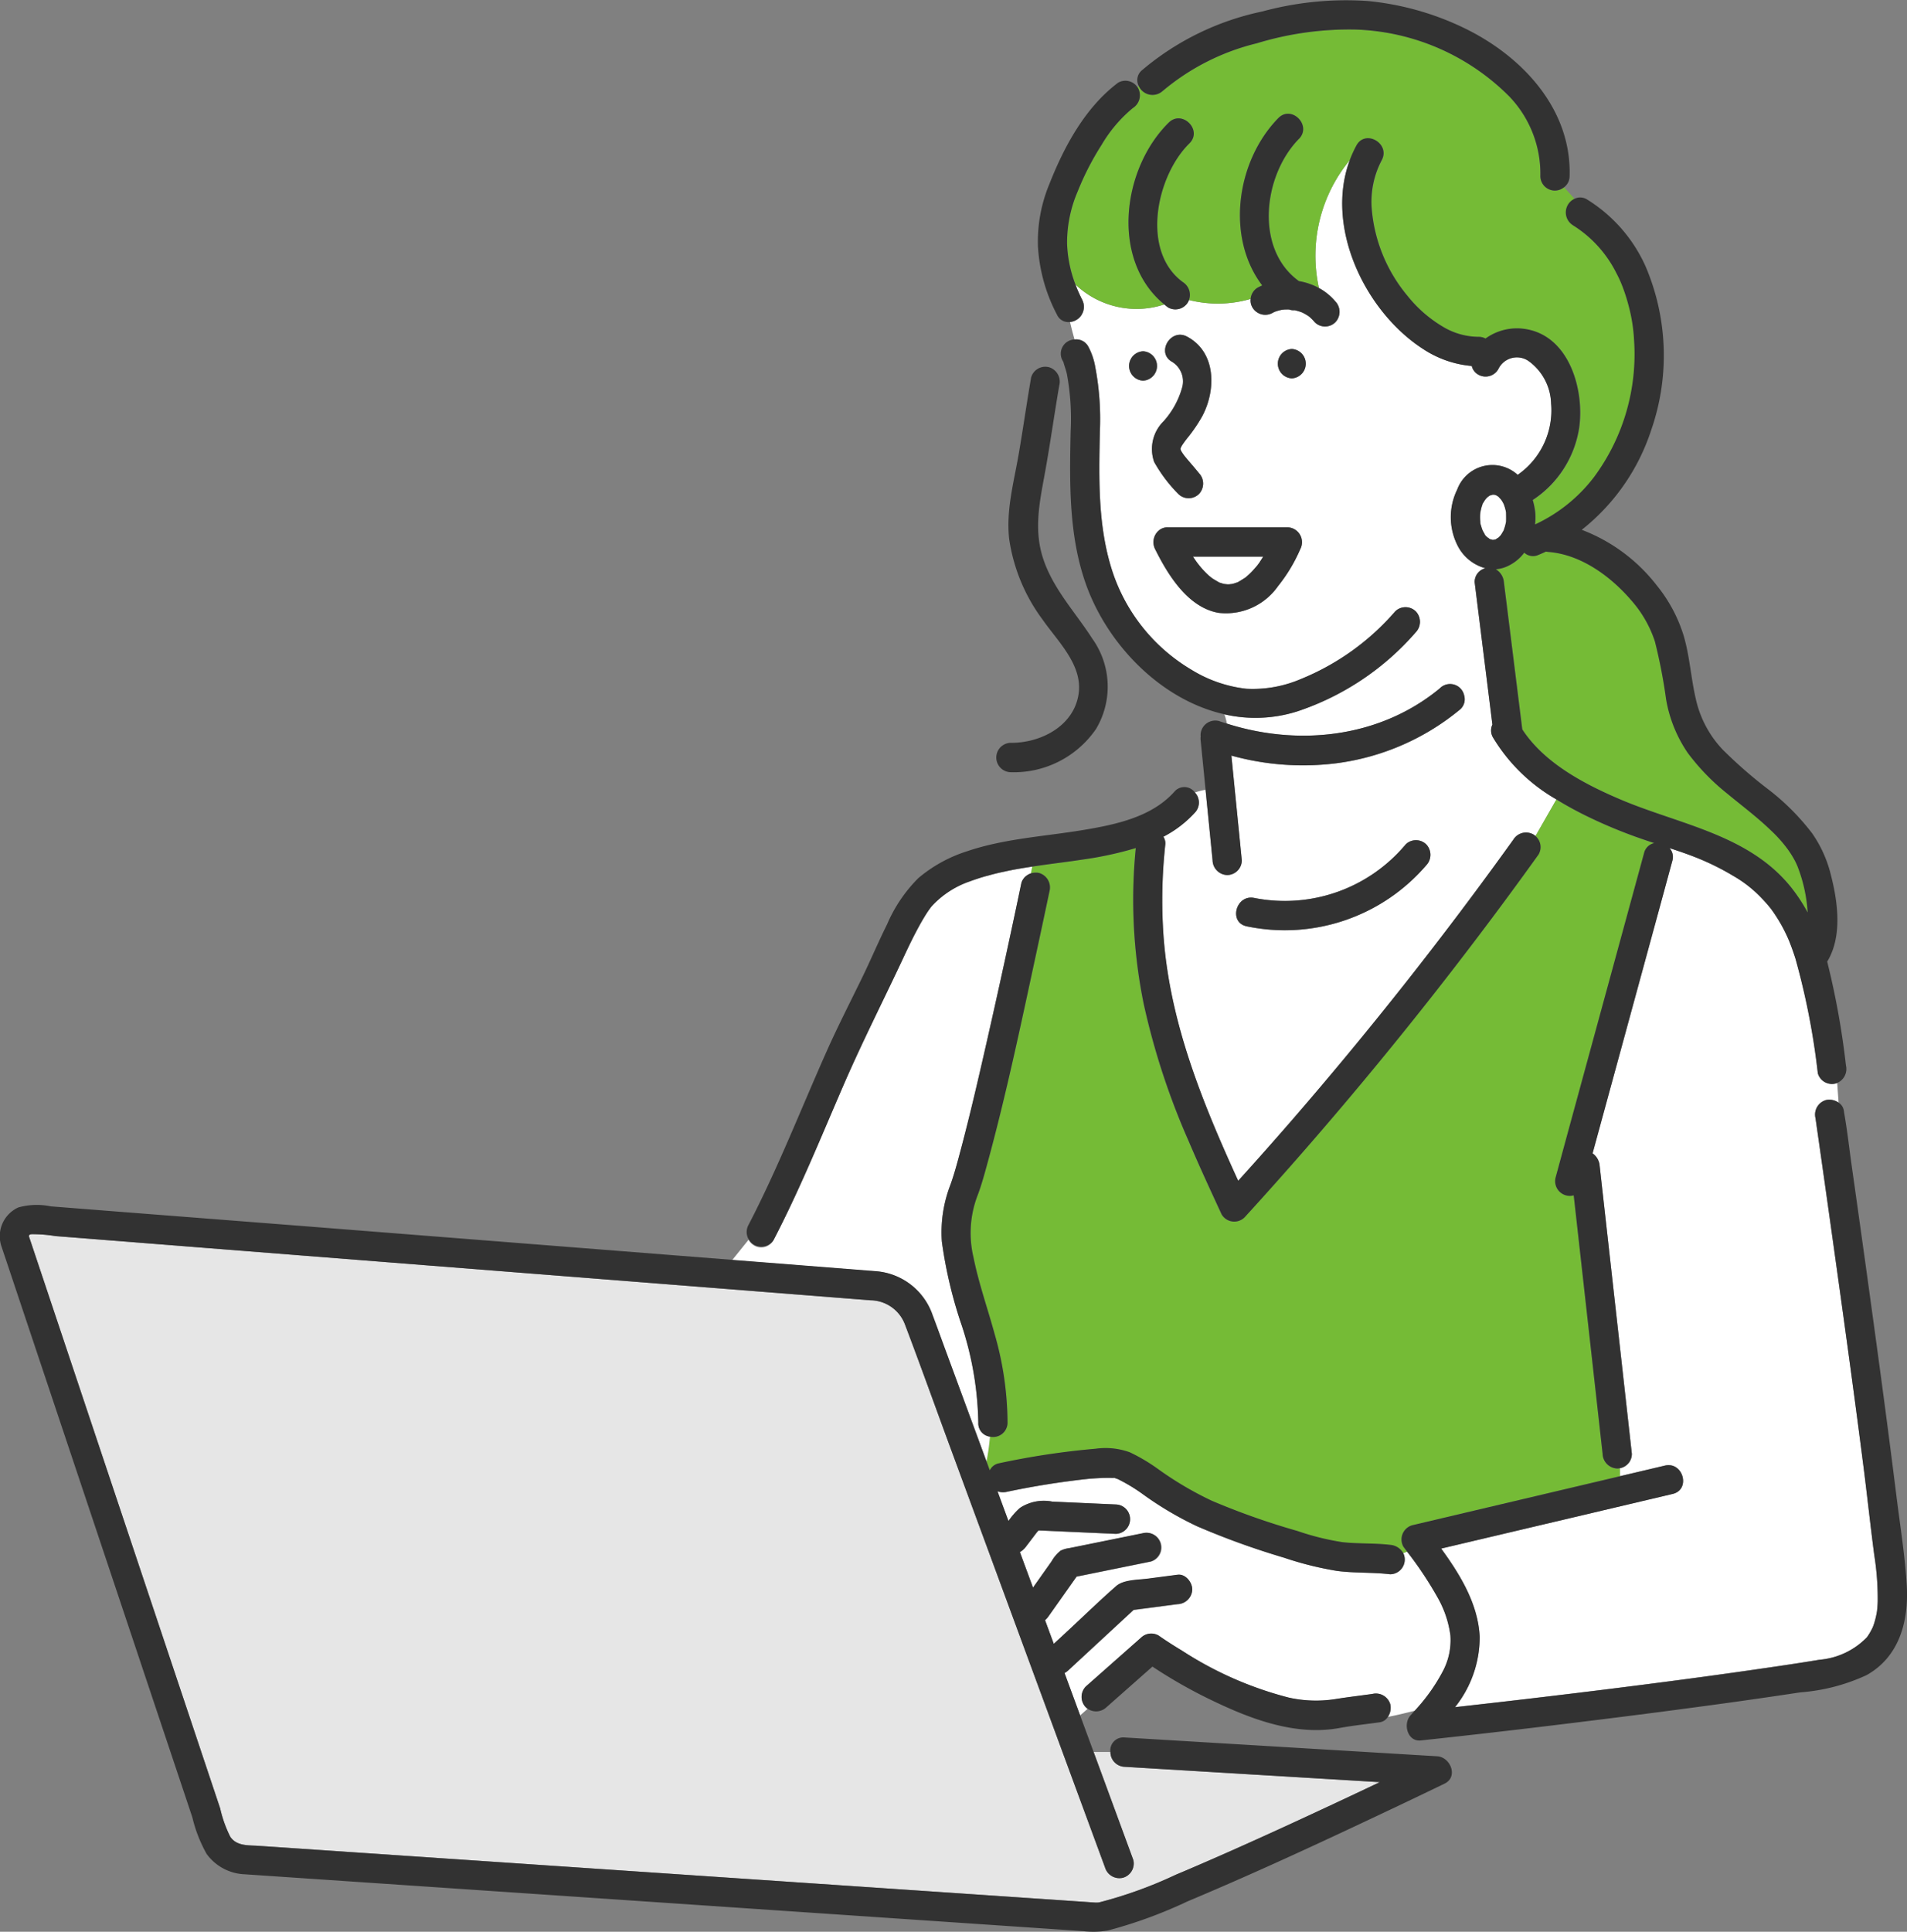 <svg id="グループ_465" data-name="グループ 465" xmlns="http://www.w3.org/2000/svg" xmlns:xlink="http://www.w3.org/1999/xlink" width="158" height="160" viewBox="0 0 158 160">
  <rect x="0" y="0" width="158" height="160" fill="#808080" stroke="none"/>
  <defs>
    <clipPath id="clip-path">
      <rect id="長方形_268" data-name="長方形 268" width="158" height="160" fill="none"/>
    </clipPath>
  </defs>
  <g id="グループ_464" data-name="グループ 464" clip-path="url(#clip-path)">
    <path id="パス_4392" data-name="パス 4392" d="M177.66,260.39a.189.189,0,0,1,.026-.011c.045-.058.034-.052-.026.011" transform="translate(-91.598 -133.644)" fill="#75bb36"/>
    <path id="パス_4393" data-name="パス 4393" d="M190.545,251.527c-.061-.042-.283-.011,0,0" transform="translate(-98.168 -129.11)" fill="#75bb36"/>
    <path id="パス_4394" data-name="パス 4394" d="M222.523,53.107l-.006,0a.536.536,0,0,0-.1-.034c.013,0,.027.007.04.011l.068.026" transform="translate(-114.673 -27.243)" fill="#75bb36"/>
    <path id="パス_4395" data-name="パス 4395" d="M260,93.881c-.242.111-.486.219-.735.319a1.072,1.072,0,0,1-1.067-.229,3.6,3.6,0,0,1-1.547,1.189,2.73,2.73,0,0,1-.814.183,1.383,1.383,0,0,1,.676,1.085q.1.766.191,1.533.665,5.322,1.329,10.645c1.828,2.808,5.167,4.549,8.146,5.815,4.867,2.069,10.622,2.89,14.131,7.276a14.162,14.162,0,0,1,1.367,2.078c0-.031,0-.064,0-.093a12.653,12.653,0,0,0-.829-3.709,5.646,5.646,0,0,0-.286-.6,8.7,8.7,0,0,0-.479-.761,11.136,11.136,0,0,0-1.435-1.625c-1.137-1.1-2.409-2.046-3.626-3.055a18.328,18.328,0,0,1-3.279-3.376,11.193,11.193,0,0,1-1.793-4.449,44.129,44.129,0,0,0-.924-4.776,9.7,9.7,0,0,0-1.895-3.336c-1.723-2.032-4.216-3.877-6.949-4.083a1.429,1.429,0,0,1-.177-.028" transform="translate(-131.902 -48.194)" fill="#75bb36"/>
    <path id="パス_4396" data-name="パス 4396" d="M222.638,53.146l.021.011.04.012c-.021-.006-.041-.015-.062-.023" transform="translate(-114.788 -27.282)" fill="#75bb36"/>
    <path id="パス_4397" data-name="パス 4397" d="M223.922,53.893l.007.007a.447.447,0,0,0,.047.032.438.438,0,0,1-.054-.038" transform="translate(-115.45 -27.666)" fill="#75bb36"/>
    <path id="パス_4398" data-name="パス 4398" d="M223.847,53.834c-.093-.079-.074-.057-.031-.021l.032.023,0,0" transform="translate(-115.377 -27.608)" fill="#75bb36"/>
    <path id="パス_4399" data-name="パス 4399" d="M204.4,95.266a7.757,7.757,0,0,0,.593.7c.111.116.227.229.346.337.024.022.207.168.24.2.2.14.414.254.625.38l.023.015.024.005c.112.029.22.073.333.1.094.023.442.038.089.027.109,0,.216.015.325.014.065,0,.258-.032.233-.023.053-.011.107-.019.159-.034.1-.028.2-.07.309-.1l.022,0,.067-.039c.2-.114.391-.237.586-.361l.005,0,.1-.085c.068-.062.139-.122.206-.185a7.147,7.147,0,0,0,.529-.556c.068-.078.132-.16.2-.24.02-.03.149-.2.169-.232.1-.141.187-.289.279-.434h-5.824c.117.178.236.354.363.525" transform="translate(-105.197 -48.635)" fill="#fff"/>
    <path id="パス_4400" data-name="パス 4400" d="M201.913,76.5h0c0-.009,0-.023-.008-.045a.337.337,0,0,1-.008-.047c0,.053.022.137.016.092" transform="translate(-104.094 -39.225)" fill="#75bb36"/>
    <path id="パス_4401" data-name="パス 4401" d="M96.447,261.851a1.227,1.227,0,0,1-.846,1.5,1.243,1.243,0,0,1-1.49-.85l-.824-2.235q-1.351-3.663-2.7-7.327-1.315-3.568-2.631-7.137-3.33-9.036-6.661-18.072c-1.255-3.4-2.477-6.822-3.765-10.214a3.088,3.088,0,0,0-2.861-1.992l-3.346-.263L57.2,214.146l-19.178-1.51L19.4,211.17,7.134,210.2a11.58,11.58,0,0,0-1.958-.154c-.337.034-.217.2-.112.511l.43,1.287,4.42,13.219,6.217,18.592,4.664,13.947a10.224,10.224,0,0,0,.835,2.344c.53.8,1.533.7,2.375.762l11.257.763,18.18,1.232,19.476,1.32,15.144,1.026,4.174.283c.318.021.637.046.955.065.048,0,.1.009.147.01.067,0,.139-.007.206-.005l.137-.026a35.759,35.759,0,0,0,6.313-2.286l.619-.26.343-.146q.541-.231,1.082-.465,1.151-.5,2.3-1.006,2.392-1.06,4.77-2.152,3.9-1.786,7.767-3.63l-12.414-.746-8.741-.526a1.223,1.223,0,0,1-1.161-1.226h-1.4l.081.219,3.2,8.7" transform="translate(-2.554 -107.821)" fill="#e6e6e6"/>
    <path id="パス_4402" data-name="パス 4402" d="M208.129,264.558a8.6,8.6,0,0,0-1.056-3.119,30.12,30.12,0,0,0-2.531-3.8q-.16.057-.318.12a1.161,1.161,0,0,1,.131.543,1.221,1.221,0,0,1-1.211,1.217c-1.459-.172-2.932-.087-4.39-.276a27.508,27.508,0,0,1-4.412-1.1,64.08,64.08,0,0,1-7.194-2.6,28.16,28.16,0,0,1-4.476-2.643,14.207,14.207,0,0,0-2.114-1.276,1.051,1.051,0,0,1-.21-.076l-.009,0c-.2,0-.4-.014-.6-.013-.539,0-1.077.036-1.614.082a67.664,67.664,0,0,0-6.778,1.081,1.439,1.439,0,0,1-.734-.048l.907,2.461a5.886,5.886,0,0,1,.952-1.087,3.615,3.615,0,0,1,2.685-.521l5.259.236a1.217,1.217,0,0,1,0,2.433l-4.591-.205-1.085-.049c-.205-.009-.411-.016-.617-.023-.038,0-.09,0-.114,0l-.025.026c-.047.049-.091.1-.133.154-.062.074-.139.181-.223.291l-.669.878a1.664,1.664,0,0,1-.491.437l1.088,2.952.693-.981.854-1.207a2.914,2.914,0,0,1,.743-.872,2.216,2.216,0,0,1,.715-.209l1.2-.243,4.9-.995a1.216,1.216,0,0,1,.644,2.346l-6.14,1.247-2.354,3.328a1.561,1.561,0,0,1-.259.279l.724,1.963,1.058-.979c1.371-1.268,2.713-2.581,4.119-3.81.608-.531,1.818-.506,2.594-.608l2.49-.326c.653-.086,1.211.625,1.211,1.217a1.254,1.254,0,0,1-1.211,1.217l-3.649.478-5.441,5.032a1.319,1.319,0,0,1-.281.194l1.289,3.5.618-.547a1.208,1.208,0,0,1-.144-.118,1.233,1.233,0,0,1,0-1.721l4.563-4.034a1.225,1.225,0,0,1,1.468-.19c.632.446,1.29.857,1.951,1.259a29.849,29.849,0,0,0,8.838,3.883,10.34,10.34,0,0,0,3.832.126c1.025-.163,2.057-.285,3.084-.428a1.243,1.243,0,0,1,1.49.85,1.346,1.346,0,0,1-.19,1.039c.76-.144,1.5-.331,2.228-.512a15.155,15.155,0,0,0,2.33-3.28,5.5,5.5,0,0,0,.614-2.962" transform="translate(-87.963 -129.12)" fill="#fff"/>
    <path id="パス_4403" data-name="パス 4403" d="M193.362,81.258a9.311,9.311,0,0,1-2.625,2.011.954.954,0,0,1,.164.622,42.481,42.481,0,0,0-.15,7.593c.521,7.187,3.23,13.81,6.188,20.281q2.219-2.456,4.394-4.953,9.727-11.215,18.4-23.3a1.234,1.234,0,0,1,1.657-.437,1.06,1.06,0,0,1,.186.139l1.738-3.036a14.572,14.572,0,0,1-5.252-5.127,1.135,1.135,0,0,1-.05-1.07q-.055-.445-.111-.888-.172-1.379-.344-2.758-.509-4.073-1.017-8.145a1.172,1.172,0,0,1,.886-1.159,3.635,3.635,0,0,1-2.2-1.69,5.2,5.2,0,0,1-.13-4.831,3.11,3.11,0,0,1,5.01-1.215,6.5,6.5,0,0,0,2.769-5.9,4.486,4.486,0,0,0-1.9-3.549,1.708,1.708,0,0,0-2.483.71,1.216,1.216,0,0,1-1.657.436,1.114,1.114,0,0,1-.535-.712,8.662,8.662,0,0,1-4.05-1.418c-4.782-3.094-8.15-10.083-6.042-15.667a12.431,12.431,0,0,0-2.576,10.625A4.763,4.763,0,0,1,205,38.934a1.253,1.253,0,0,1,0,1.72,1.211,1.211,0,0,1-1.712,0,3.928,3.928,0,0,0-.454-.458l-.039-.029-.026-.019c-.095-.065-.193-.126-.293-.182-.081-.046-.165-.088-.249-.128-.134-.041-.154-.053-.129-.048a4.222,4.222,0,0,0-.481-.134.993.993,0,0,1-.449-.06l-.029,0c-.1,0-.208,0-.311,0-.036,0-.144.013-.207.018s-.129.023-.154.029c-.112.025-.223.055-.333.09-.044.014-.087.029-.13.044l-.046.018-.015.007c-.052.025-.1.052-.154.079a1.236,1.236,0,0,1-1.657-.437,1.12,1.12,0,0,1-.155-.723,9.753,9.753,0,0,1-5.11.091,1.175,1.175,0,0,1-.08.175,1.216,1.216,0,0,1-1.657.437c-.107-.079-.208-.162-.309-.245a7.346,7.346,0,0,1-7.363-1.652,11.89,11.89,0,0,0,.566,1.276,1.263,1.263,0,0,1-1.016,1.825c.113.484.235.969.378,1.453a1.136,1.136,0,0,1,1.119.559,5.493,5.493,0,0,1,.591,1.708,22.974,22.974,0,0,1,.386,5.338c-.083,3.976-.189,8.045,1.123,11.857a14.883,14.883,0,0,0,6.458,7.892,11.016,11.016,0,0,0,4.554,1.578,10.112,10.112,0,0,0,4.52-.807,20.558,20.558,0,0,0,7.81-5.6,1.219,1.219,0,0,1,1.713,0,1.251,1.251,0,0,1,0,1.721,22.343,22.343,0,0,1-9.9,6.586,11.458,11.458,0,0,1-5.962.219,4.3,4.3,0,0,1,.208.769c5.971,1.9,12.692,1.167,17.635-2.916a1.193,1.193,0,0,1,2.025.59,1.12,1.12,0,0,1-.312,1.13,20.128,20.128,0,0,1-10.319,4.485,22.218,22.218,0,0,1-8.658-.64q.432,4.338.864,8.677a1.222,1.222,0,0,1-1.211,1.217,1.248,1.248,0,0,1-1.211-1.217l-.125-1.259-.458-4.593a6.443,6.443,0,0,0-.888.229,1.216,1.216,0,0,1,.013,1.66m-4.3-38.2a1.218,1.218,0,0,1,0,2.433,1.218,1.218,0,0,1,0-2.433m1.712,5.788a6.954,6.954,0,0,0,1.55-2.865,1.9,1.9,0,0,0-.833-2.037c-1.378-.737-.153-2.837,1.223-2.1,2.437,1.3,2.4,4.465,1.241,6.617a12.792,12.792,0,0,1-1.142,1.687,8.492,8.492,0,0,0-.513.693,1.773,1.773,0,0,0-.137.279.088.088,0,0,0,0,.027s.027.082.045.141c.02.035.044.078.054.093a4.507,4.507,0,0,0,.289.409c.378.458.774.9,1.147,1.365a1.249,1.249,0,0,1,0,1.721,1.215,1.215,0,0,1-1.712,0,12.249,12.249,0,0,1-2-2.65,3.219,3.219,0,0,1,.789-3.378m11.3,10.624a13.236,13.236,0,0,1-1.832,3.038,5.26,5.26,0,0,1-4.94,2.21c-2.536-.453-4.18-3.14-5.232-5.251a1.276,1.276,0,0,1,.152-1.426c.015-.019.032-.037.049-.055s.037-.036.057-.054a1.118,1.118,0,0,1,.787-.3h1.247l8.666,0a1.233,1.233,0,0,1,1.045,1.831M201.387,45.3a1.218,1.218,0,0,1,0-2.433,1.218,1.218,0,0,1,0,2.433m-3.1,43.037a13.042,13.042,0,0,0,12.53-4.433,1.217,1.217,0,0,1,1.713,0,1.254,1.254,0,0,1,0,1.72,15.452,15.452,0,0,1-14.887,5.059c-1.526-.325-.877-2.67.644-2.346" transform="translate(-94.355 -13.962)" fill="#fff"/>
    <path id="パス_4404" data-name="パス 4404" d="M201.881,197.977a1.225,1.225,0,0,1,.724-1.787l2.615-.617,11.265-2.658,3.337-.787v-.657a1.061,1.061,0,0,1-.23.026,1.251,1.251,0,0,1-1.211-1.217q-.165-1.473-.329-2.946-.719-6.423-1.437-12.847l-.628-5.614a1.217,1.217,0,0,1-1.5-1.476l.9-3.315,3.956-14.5,2.471-9.056a1.1,1.1,0,0,1,.846-.83c-.358-.117-.716-.236-1.072-.36a40.317,40.317,0,0,1-4.748-1.987c-.768-.384-1.539-.806-2.29-1.271l-1.738,3.036a1.211,1.211,0,0,1,.249,1.525q-2.481,3.456-5.05,6.848-9.122,12.039-19.307,23.206a1.215,1.215,0,0,1-1.9-.246c-.928-2.006-1.858-4.012-2.721-6.047a60.1,60.1,0,0,1-3.73-11.367A43.1,43.1,0,0,1,179.7,140.1a29.319,29.319,0,0,1-4.413.954c-.6.092-1.2.173-1.81.254-.784.105-1.569.209-2.353.326q-.058.275-.113.559h.007a1.306,1.306,0,0,1,.2-.047l.064-.007a1.2,1.2,0,0,1,.156-.006l.063,0a1.114,1.114,0,0,1,.208.034,1.246,1.246,0,0,1,.846,1.5q-.53,2.535-1.08,5.067c-1.284,5.944-2.531,11.921-4.149,17.784-.226.819-.455,1.641-.761,2.434a8.686,8.686,0,0,0-.31,5.037c.427,2.144,1.166,4.212,1.74,6.318a26.9,26.9,0,0,1,1.082,7.39,1.19,1.19,0,0,1-1.459,1.155,19.182,19.182,0,0,1-.284,2.049l.276.749a1.065,1.065,0,0,1,.726-.572,64.5,64.5,0,0,1,8.039-1.214,5.923,5.923,0,0,1,2.847.3,14.962,14.962,0,0,1,2.309,1.366,28.18,28.18,0,0,0,4.476,2.643,60.354,60.354,0,0,0,7.084,2.5,21.6,21.6,0,0,0,3.739.929c1.312.145,2.638.068,3.949.222a1.356,1.356,0,0,1,1.08.674q.158-.063.319-.12c-.1-.132-.2-.265-.3-.4" transform="translate(-85.599 -69.855)" fill="#75bb36"/>
    <path id="パス_4405" data-name="パス 4405" d="M136.668,180.986c.2.016.41.029.614.05a5.4,5.4,0,0,1,4.555,3.624c.369.975.721,1.956,1.082,2.935l3.38,9.17a18.924,18.924,0,0,0,.284-2.049,1.106,1.106,0,0,1-.964-1.155,27.127,27.127,0,0,0-1.344-7.97,37.017,37.017,0,0,1-1.675-7.026,10.9,10.9,0,0,1,.721-4.74c.326-.92.577-1.868.828-2.81.786-2.952,1.472-5.932,2.15-8.911q1.5-6.6,2.883-13.218a.99.99,0,0,1,.1-.258c.014-.025.031-.048.046-.072a1.1,1.1,0,0,1,.113-.15c.021-.023.043-.045.066-.066a1.17,1.17,0,0,1,.15-.117c.023-.016.045-.033.069-.046a1.307,1.307,0,0,1,.247-.114h0c.036-.189.075-.376.113-.56q-.583.087-1.161.188l-.229.04c-.327.059-.653.126-.977.2-.111.024-.222.046-.332.071-.307.07-.611.15-.915.233-.113.031-.228.057-.341.091-.407.118-.811.249-1.211.4a7.666,7.666,0,0,0-3.162,2.057,7.433,7.433,0,0,0-.5.714c-.2.324-.394.656-.577.992-.429.787-.819,1.595-1.2,2.407-1.677,3.59-3.477,7.119-5.052,10.756-1.86,4.294-3.615,8.631-5.777,12.785a1.165,1.165,0,0,1-2.063-.037l-1.367,1.694,1.871.147,9.572.754" transform="translate(-64.563 -75.72)" fill="#fff"/>
    <path id="パス_4406" data-name="パス 4406" d="M277.7,163a60.411,60.411,0,0,0-1.849-9.48c-.162-.516-.343-1.028-.549-1.529-.022-.048-.1-.231-.116-.265q-.079-.173-.162-.344-.152-.312-.319-.617a13.351,13.351,0,0,0-.84-1.319l-.032-.045c-.031-.039-.062-.079-.094-.118-.065-.08-.131-.16-.2-.239q-.237-.277-.491-.538a10.207,10.207,0,0,0-2.359-1.854,21.05,21.05,0,0,0-3.278-1.6c-.66-.257-1.33-.484-2-.7a1.107,1.107,0,0,1,.228,1.067l-.9,3.315-3.957,14.5q-.873,3.2-1.747,6.4a1.4,1.4,0,0,1,.587,1.033q.164,1.472.329,2.946.719,6.423,1.437,12.846.45,4.031.9,8.061a1.2,1.2,0,0,1-.981,1.19v.657l3.717-.877c1.519-.358,2.161,1.988.644,2.346l-2.615.617-11.265,2.658-5.3,1.251c1.586,2.174,3.06,4.6,3.193,7.305a9.3,9.3,0,0,1-2.044,5.831q6.426-.715,12.842-1.513c3.932-.491,7.861-1.005,11.783-1.57,1.858-.267,3.717-.536,5.569-.844a6.186,6.186,0,0,0,3.908-1.838l.044-.05c.011-.016.022-.035.043-.065.042-.062.083-.124.123-.187.078-.126.149-.256.217-.388.033-.062.062-.126.091-.19,0-.009.005-.015.009-.026.052-.139.1-.279.141-.421a6.9,6.9,0,0,0,.2-.923c0-.009,0-.014,0-.027.008-.076.015-.153.022-.229.013-.154.023-.309.028-.463a23.156,23.156,0,0,0-.29-3.894c-.319-2.428-.579-4.864-.889-7.293-.792-6.195-1.644-12.34-2.52-18.594q-.719-5.135-1.455-10.267a1.249,1.249,0,0,1,.846-1.5,1.331,1.331,0,0,1,1.066.213l-.115-1.632c-.037.014-.072.032-.112.043A1.217,1.217,0,0,1,277.7,163" transform="translate(-127.083 -74.105)" fill="#fff"/>
    <path id="パス_4407" data-name="パス 4407" d="M187.953,11.512a11.5,11.5,0,0,0-2.58,3.038,23.059,23.059,0,0,0-1.99,3.873,10.738,10.738,0,0,0-.879,4.325,10.49,10.49,0,0,0,.692,3.377,7.345,7.345,0,0,0,7.363,1.651c-4.474-3.659-3.5-11.254.368-15.061,1.115-1.1,2.829.623,1.713,1.72-2.744,2.7-4.046,8.91-.549,11.485a1.269,1.269,0,0,1,.514,1.49,9.757,9.757,0,0,0,5.109-.091,1.2,1.2,0,0,1,.59-.942c.12-.064.242-.121.366-.175-3.023-3.974-2.156-10.29,1.332-13.857,1.094-1.119,2.806.6,1.712,1.721-2.968,3.035-3.673,9.137,0,11.783a5.308,5.308,0,0,1,1.656.572A12.432,12.432,0,0,1,205.952,15.8a9.366,9.366,0,0,1,.539-1.18c.749-1.376,2.84-.146,2.091,1.228a7.382,7.382,0,0,0-.822,4.054,12.9,12.9,0,0,0,2.971,7.186,10.81,10.81,0,0,0,2.893,2.528,5.8,5.8,0,0,0,2.983.855,1.176,1.176,0,0,1,.58.14,4.452,4.452,0,0,1,3.379-.774c3.607.622,4.833,5.1,4.372,8.216a8.73,8.73,0,0,1-3.839,5.931,6.021,6.021,0,0,1,.21,1.052,5.1,5.1,0,0,1-.018.976,13.049,13.049,0,0,0,4.9-3.941,17.111,17.111,0,0,0,3.3-11.4,13.671,13.671,0,0,0-.458-2.819,14.734,14.734,0,0,0-.494-1.539,9.484,9.484,0,0,0-.5-1.105A9.854,9.854,0,0,0,224.4,21.21a1.246,1.246,0,0,1,.145-2.17c-.281-.329-.572-.649-.869-.963a1.2,1.2,0,0,1-1.958-.921,9.262,9.262,0,0,0-2.557-6.585,18.833,18.833,0,0,0-12.783-5.562,26.282,26.282,0,0,0-8.159,1.141,19.083,19.083,0,0,0-7.8,3.956,1.25,1.25,0,0,1-1.979-.429l-.106.1c.017.024.039.047.053.072a1.258,1.258,0,0,1-.435,1.665" transform="translate(-94.093 -2.562)" fill="#75bb36"/>
    <path id="パス_4408" data-name="パス 4408" d="M200.925,88.6a22.335,22.335,0,0,0,9.9-6.586,1.251,1.251,0,0,0,0-1.721,1.219,1.219,0,0,0-1.713,0,20.558,20.558,0,0,1-7.81,5.6,10.112,10.112,0,0,1-4.52.807,11,11,0,0,1-4.554-1.578,14.882,14.882,0,0,1-6.459-7.892c-1.311-3.811-1.206-7.88-1.122-11.856a22.98,22.98,0,0,0-.386-5.338,5.5,5.5,0,0,0-.591-1.708,1.134,1.134,0,0,0-1.12-.558,1.177,1.177,0,0,0-.972,1.786c.013.02.024.041.035.062l.014.028c.087.331.212.65.287.987a20.241,20.241,0,0,1,.311,4.74c-.089,4.213-.171,8.575,1.245,12.605,1.784,5.074,6.257,9.66,11.495,10.837a11.458,11.458,0,0,0,5.962-.219" transform="translate(-93.519 -29.652)" fill="#323232"/>
    <path id="パス_4409" data-name="パス 4409" d="M208.391,89.742l-8.665,0h-1.247a1.121,1.121,0,0,0-.788.295c-.02.018-.038.036-.057.054s-.033.036-.049.055a1.278,1.278,0,0,0-.153,1.426c1.053,2.111,2.7,4.8,5.233,5.251a5.26,5.26,0,0,0,4.94-2.21,13.221,13.221,0,0,0,1.832-3.039,1.234,1.234,0,0,0-1.045-1.831M206.1,92.609c-.02.028-.15.2-.17.232-.064.081-.129.162-.2.24a7.336,7.336,0,0,1-.529.556c-.068.063-.138.123-.206.185-.033.029-.068.057-.1.085l-.005,0c-.194.125-.384.247-.586.361l-.067.039-.022,0c-.1.029-.2.071-.309.1-.053.014-.107.023-.16.034.026-.008-.167.022-.233.023-.109,0-.216-.01-.324-.013.353.011.005,0-.09-.027-.113-.027-.22-.072-.333-.1l-.024-.005-.023-.015c-.211-.126-.424-.24-.625-.381-.033-.031-.216-.177-.24-.2-.119-.108-.235-.221-.346-.337a7.755,7.755,0,0,1-.592-.7c-.127-.171-.246-.347-.363-.525h5.824c-.092.146-.181.293-.279.434" transform="translate(-101.716 -46.068)" fill="#323232"/>
    <path id="パス_4410" data-name="パス 4410" d="M196.616,7.543a19.082,19.082,0,0,1,7.8-3.956,26.28,26.28,0,0,1,8.159-1.141,18.831,18.831,0,0,1,12.783,5.562,9.258,9.258,0,0,1,2.557,6.585,1.2,1.2,0,0,0,1.958.921,1.144,1.144,0,0,0,.464-.921c.168-5.607-3.98-9.973-8.735-12.27a23.523,23.523,0,0,0-8-2.24,26.493,26.493,0,0,0-8.729.868A22.527,22.527,0,0,0,194.9,5.823a1.049,1.049,0,0,0-.266,1.291,1.25,1.25,0,0,0,1.979.429" transform="translate(-100.291 0)" fill="#323232"/>
    <path id="パス_4411" data-name="パス 4411" d="M206.329,131.037a1.249,1.249,0,0,0,1.211,1.217,1.222,1.222,0,0,0,1.211-1.217q-.432-4.339-.864-8.677a22.2,22.2,0,0,0,8.658.64,20.124,20.124,0,0,0,10.319-4.485,1.12,1.12,0,0,0,.312-1.131,1.193,1.193,0,0,0-2.025-.59c-4.943,4.083-11.663,4.82-17.635,2.917-.217-.069-.436-.134-.65-.21a1.222,1.222,0,0,0-1.49.85,1.188,1.188,0,0,0-.034.44.906.906,0,0,0-.009.243q.207,2.075.414,4.151.229,2.3.457,4.594.063.629.125,1.258" transform="translate(-105.863 -59.778)" fill="#323232"/>
    <path id="パス_4412" data-name="パス 4412" d="M129.922,171.473c2.162-4.155,3.917-8.491,5.777-12.785,1.575-3.638,3.375-7.166,5.052-10.756.379-.812.769-1.62,1.2-2.407.183-.336.373-.668.577-.992a7.434,7.434,0,0,1,.5-.714,7.661,7.661,0,0,1,3.162-2.057c.4-.148.8-.278,1.211-.4.113-.033.228-.059.341-.091.3-.083.608-.163.915-.233.11-.025.221-.047.332-.071.325-.07.65-.136.978-.2l.229-.04c1.166-.2,2.342-.358,3.514-.513.606-.08,1.211-.162,1.81-.254a29.361,29.361,0,0,0,4.413-.954,43.11,43.11,0,0,0,.662,12.929,60.092,60.092,0,0,0,3.73,11.367c.864,2.035,1.793,4.041,2.722,6.047a1.215,1.215,0,0,0,1.9.246q10.18-11.15,19.308-23.206,2.569-3.391,5.049-6.849a1.21,1.21,0,0,0-.248-1.525,1.068,1.068,0,0,0-.186-.139,1.234,1.234,0,0,0-1.657.437q-8.661,12.066-18.4,23.3-2.17,2.5-4.394,4.953c-2.957-6.471-5.666-13.094-6.187-20.281a42.526,42.526,0,0,1,.15-7.593.952.952,0,0,0-.164-.622,9.3,9.3,0,0,0,2.625-2.011,1.215,1.215,0,0,0-.013-1.66,1.081,1.081,0,0,0-1.7-.06c-1.892,2.113-4.875,2.735-7.72,3.2-3.155.512-6.418.7-9.464,1.735a11.735,11.735,0,0,0-4.032,2.224,12.163,12.163,0,0,0-2.586,3.826c-.737,1.476-1.375,3-2.1,4.482-.981,2.013-2,4-2.913,6.047-2.142,4.81-4.05,9.719-6.483,14.394a1.214,1.214,0,0,0,2.091,1.228" transform="translate(-65.83 -68.764)" fill="#323232"/>
    <path id="パス_4413" data-name="パス 4413" d="M219.7,59.4a1.218,1.218,0,0,0,0,2.433,1.218,1.218,0,0,0,0-2.433" transform="translate(-112.672 -30.493)" fill="#323232"/>
    <path id="パス_4414" data-name="パス 4414" d="M194.255,59.783a1.218,1.218,0,0,0,0,2.433,1.218,1.218,0,0,0,0-2.433" transform="translate(-99.551 -30.689)" fill="#323232"/>
    <path id="パス_4415" data-name="パス 4415" d="M254.537,91.564l-.057-.046c0,.006.013.021.057.046" transform="translate(-131.204 -46.981)" fill="#fff"/>
    <path id="パス_4416" data-name="パス 4416" d="M254.763,91.748a.177.177,0,0,1,.041,0,.184.184,0,0,0-.041,0" transform="translate(-131.351 -47.098)" fill="#fff"/>
    <path id="パス_4417" data-name="パス 4417" d="M257.625,88.766h0c.012-.057.008-.039,0,0" transform="translate(-132.826 -45.55)" fill="#fff"/>
    <path id="パス_4418" data-name="パス 4418" d="M254.6,91.613a.3.3,0,0,1,.052.049.1.1,0,0,0-.007-.023l-.028-.016-.016-.01" transform="translate(-131.266 -47.029)" fill="#fff"/>
    <path id="パス_4419" data-name="パス 4419" d="M257.591,88.918c.008,0,.013-.045.016-.113v.008a.372.372,0,0,0-.014.106" transform="translate(-132.808 -45.588)" fill="#fff"/>
    <path id="パス_4420" data-name="パス 4420" d="M254.9,91.787c.077.046.071.016.027-.01a.492.492,0,0,0-.079-.02l.053.031" transform="translate(-131.394 -47.103)" fill="#fff"/>
    <path id="パス_4421" data-name="パス 4421" d="M256.744,91.046a.174.174,0,0,0,.028-.036s-.014.015-.028.036" transform="translate(-132.372 -46.72)" fill="#fff"/>
    <path id="パス_4422" data-name="パス 4422" d="M255.365,91.926h0" transform="translate(-131.66 -47.19)" fill="#fff"/>
    <path id="パス_4423" data-name="パス 4423" d="M254.461,84.547a.3.3,0,0,1-.047.029.033.033,0,0,0,.017,0l.022-.022.007-.007" transform="translate(-131.171 -43.402)" fill="#fff"/>
    <path id="パス_4424" data-name="パス 4424" d="M254.51,84.489l.066-.046c.009-.017-.005-.014-.066.046" transform="translate(-131.22 -43.344)" fill="#fff"/>
    <path id="パス_4425" data-name="パス 4425" d="M253.793,87.764c.005-.013.08.015.1.073l.076.044a.2.2,0,0,1,.08.02c.046.017.092.035.129.048h.092c.039-.006.08-.011.106-.018s.062-.019.092-.029.158-.108.216-.138l.019-.018c.038-.036.075-.072.11-.11l.062-.067c.066-.1.133-.206.191-.315.012-.022.033-.055.053-.088l.017-.053c.046-.141.093-.281.127-.426.014-.059.025-.119.038-.178l.013-.056v-.009c.01-.22,0-.69,0-.745,0-.013,0-.016,0-.025s-.009-.042-.017-.08c-.012-.061-.026-.122-.041-.182-.034-.136-.081-.266-.125-.4-.01-.02-.019-.041-.03-.061-.026-.051-.052-.1-.08-.149-.037-.065-.08-.126-.119-.19-.08-.08-.155-.168-.236-.248l0,0c-.037-.021-.073-.048-.109-.07-.017-.01-.071-.036-.11-.055l-.121-.031a.814.814,0,0,1-.129,0,1.727,1.727,0,0,1-.221.065c-.027.015-.054.03-.08.046l-.012.008a.167.167,0,0,1-.1.075c-.039.037-.078.074-.115.114s-.205.167-.059.058-.014.022-.047.073-.059.093-.087.141-.082.123-.119.193a.2.2,0,0,1-.012.058c-.022.07-.048.139-.069.21-.043.144-.068.29-.1.435-.005.064-.012.128-.015.193-.006.128-.006.256,0,.384,0,.065.009.129.013.195s.005.1,0,.1c.021.11.066.232.091.318s.044.144.069.215c.008.022.034.077.047.105l.023.044c.026.05.053.1.082.147s.059.093.088.14c.125.2-.046-.055-.047-.051-.008.061.223.248.265.286l.005,0" transform="translate(-130.518 -43.227)" fill="#fff"/>
    <path id="パス_4426" data-name="パス 4426" d="M254.48,91.514l.057.046.016.01.028.016c-.022-.057-.1-.085-.1-.073" transform="translate(-131.205 -46.977)" fill="#323232"/>
    <path id="パス_4427" data-name="パス 4427" d="M254.847,91.756a.479.479,0,0,1,.079.02.193.193,0,0,0-.079-.02" transform="translate(-131.394 -47.103)" fill="#323232"/>
    <path id="パス_4428" data-name="パス 4428" d="M257.623,88.8h0v0" transform="translate(-132.825 -45.587)" fill="#323232"/>
    <path id="パス_4429" data-name="パス 4429" d="M254.545,84.452l-.066.046-.007.007-.022.022a.166.166,0,0,0,.1-.075" transform="translate(-131.189 -43.353)" fill="#323232"/>
    <path id="パス_4430" data-name="パス 4430" d="M248.673,30.729A9.851,9.851,0,0,1,252.3,34.72a9.479,9.479,0,0,1,.5,1.1,14.787,14.787,0,0,1,.494,1.54,13.638,13.638,0,0,1,.458,2.819,17.109,17.109,0,0,1-3.3,11.4,13.042,13.042,0,0,1-4.9,3.941,5.128,5.128,0,0,0,.019-.975,6.066,6.066,0,0,0-.21-1.052,8.73,8.73,0,0,0,3.839-5.931c.461-3.112-.764-7.594-4.371-8.216a4.451,4.451,0,0,0-3.38.774,1.175,1.175,0,0,0-.579-.14,5.8,5.8,0,0,1-2.983-.855,10.8,10.8,0,0,1-2.894-2.528,12.908,12.908,0,0,1-2.971-7.186,7.38,7.38,0,0,1,.822-4.054c.749-1.374-1.342-2.6-2.091-1.228a9.5,9.5,0,0,0-.539,1.18c-2.108,5.584,1.26,12.573,6.042,15.667a8.66,8.66,0,0,0,4.05,1.418,1.113,1.113,0,0,0,.535.713,1.216,1.216,0,0,0,1.657-.437,1.708,1.708,0,0,1,2.482-.71,4.486,4.486,0,0,1,1.9,3.55,6.5,6.5,0,0,1-2.769,5.9,3.109,3.109,0,0,0-5.009,1.215,5.2,5.2,0,0,0,.13,4.831,3.637,3.637,0,0,0,2.2,1.69,1.171,1.171,0,0,0-.886,1.159q.508,4.072,1.016,8.145l.344,2.758c.037.3.075.592.111.888a1.134,1.134,0,0,0,.05,1.07,14.57,14.57,0,0,0,5.252,5.128c.751.465,1.523.887,2.29,1.271a40.426,40.426,0,0,0,4.748,1.987c.357.124.714.243,1.073.36a1.1,1.1,0,0,0-.846.83l-2.471,9.056-3.957,14.5-.9,3.315a1.217,1.217,0,0,0,1.5,1.476l.628,5.614q.719,6.423,1.437,12.846.165,1.473.329,2.946a1.25,1.25,0,0,0,1.211,1.217,1.059,1.059,0,0,0,.23-.026,1.2,1.2,0,0,0,.981-1.19q-.451-4.031-.9-8.061-.719-6.423-1.437-12.846-.165-1.473-.329-2.946a1.4,1.4,0,0,0-.587-1.033q.873-3.2,1.747-6.4l3.957-14.5.9-3.315a1.107,1.107,0,0,0-.229-1.066c.672.219,1.342.446,2,.7a21.009,21.009,0,0,1,3.278,1.6,10.21,10.21,0,0,1,2.359,1.854q.254.261.491.538c.067.079.133.159.2.239l.094.118.031.045a13.339,13.339,0,0,1,.839,1.318q.167.3.319.617.082.171.161.344c.015.034.094.217.116.265.2.5.386,1.012.548,1.529a60.345,60.345,0,0,1,1.849,9.48,1.217,1.217,0,0,0,1.489.85,1.1,1.1,0,0,0,.112-.043,1.261,1.261,0,0,0,.733-1.453,66.156,66.156,0,0,0-1.555-8.6c1.261-2.059.888-4.921.313-7.145a10.227,10.227,0,0,0-1.561-3.482,19.515,19.515,0,0,0-3.6-3.615,37.729,37.729,0,0,1-3.8-3.307,8.886,8.886,0,0,1-2.241-4.223c-.4-1.718-.5-3.5-.994-5.193a12.325,12.325,0,0,0-2.226-4.179,14.266,14.266,0,0,0-6.227-4.621,17.392,17.392,0,0,0,5.755-8.263,18.78,18.78,0,0,0-.467-13.558,12.516,12.516,0,0,0-4.82-5.523,1.069,1.069,0,0,0-1.077-.07,1.247,1.247,0,0,0-.145,2.171m-7.3,25.6s.171.254.046.051c-.029-.047-.06-.092-.088-.14s-.056-.1-.082-.147l-.023-.044c-.012-.028-.038-.083-.046-.105q-.039-.106-.07-.215c-.025-.086-.069-.208-.091-.318a.929.929,0,0,0-.005-.1c0-.065-.01-.129-.013-.2-.006-.127-.005-.256,0-.383,0-.065.01-.128.016-.193.035-.145.06-.291.1-.435.021-.071.047-.14.069-.21a.236.236,0,0,0,.013-.058c.035-.07.09-.144.119-.193s.057-.094.087-.141.182-.174.047-.073.03-.027.059-.058.077-.076.116-.114a.027.027,0,0,1-.016,0,.266.266,0,0,0,.046-.029c.061-.059.075-.063.066-.046l.012-.008c.026-.016.053-.031.08-.046a1.8,1.8,0,0,0,.22-.065.882.882,0,0,0,.129,0l.121.031c.04.019.093.045.11.055.037.021.072.048.109.07l0,0c.081.079.156.167.236.248.039.064.082.125.12.19.029.049.055.1.081.149l.029.061c.045.132.092.262.125.4.015.06.029.121.042.182.007.037.013.061.016.08s0,.013,0,.025c0,.055.015.525,0,.745.008-.038.012-.056,0,0s-.008.114-.015.113a.36.36,0,0,1,.013-.106l-.012.057c-.013.059-.024.119-.038.178-.034.145-.082.285-.128.426-.008.023-.013.039-.016.053-.019.033-.042.066-.053.088-.059.109-.125.211-.192.315-.03.034-.066.071-.062.067-.035.037-.072.074-.109.11l-.02.018c-.058.03-.186.118-.215.138s-.062.021-.093.029-.066.012-.106.018h-.092c-.038-.013-.083-.031-.129-.048.046.026.05.056-.026.01l-.053-.031a.176.176,0,0,0-.041,0,.174.174,0,0,1,.041,0l-.076-.044a.086.086,0,0,1,.007.022.283.283,0,0,0-.051-.049c-.044-.025-.06-.04-.058-.046l0,0c-.042-.038-.273-.225-.264-.286m1.394.044s-.012.018-.028.036c.015-.021.027-.038.028-.036m-.695.445h0M253.59,61.88a9.708,9.708,0,0,1,1.894,3.336,44.138,44.138,0,0,1,.925,4.776,11.191,11.191,0,0,0,1.793,4.449,18.314,18.314,0,0,0,3.278,3.377c1.216,1.008,2.489,1.953,3.626,3.055a11.219,11.219,0,0,1,1.436,1.625,8.472,8.472,0,0,1,.478.761,5.77,5.77,0,0,1,.286.6,12.632,12.632,0,0,1,.828,3.709c0,.03,0,.062.005.093a14.231,14.231,0,0,0-1.368-2.078c-3.508-4.386-9.264-5.207-14.131-7.276-2.978-1.266-6.317-3.007-8.146-5.815q-.664-5.322-1.328-10.645-.1-.766-.192-1.532a1.384,1.384,0,0,0-.676-1.085,2.734,2.734,0,0,0,.814-.183,3.6,3.6,0,0,0,1.547-1.189,1.071,1.071,0,0,0,1.067.229c.25-.1.494-.207.735-.319a1.536,1.536,0,0,0,.178.028c2.733.206,5.225,2.051,6.949,4.083" transform="translate(-118.37 -12.082)" fill="#323232"/>
    <path id="パス_4431" data-name="パス 4431" d="M274.831,187.21a1.249,1.249,0,0,0-.846,1.5q.738,5.132,1.455,10.267c.876,6.255,1.727,12.4,2.519,18.594.311,2.429.571,4.865.889,7.292a23.109,23.109,0,0,1,.29,3.894c-.006.155-.015.31-.028.464-.006.076-.015.152-.022.229l0,.027a7.054,7.054,0,0,1-.2.923c-.042.142-.089.282-.141.421l-.01.025c-.029.064-.058.128-.091.19-.069.131-.139.261-.218.387-.039.063-.081.126-.123.187l-.043.065-.043.049a6.187,6.187,0,0,1-3.908,1.838c-1.852.308-3.712.577-5.57.844-3.922.565-7.85,1.079-11.782,1.569q-6.415.8-12.842,1.513a9.3,9.3,0,0,0,2.044-5.83c-.132-2.709-1.606-5.131-3.193-7.306l5.3-1.25,11.265-2.658,2.615-.617c1.517-.358.874-2.7-.644-2.347l-3.717.877-3.337.787L243.185,221.8l-2.615.617a1.225,1.225,0,0,0-.724,1.787c.1.131.2.264.3.4a30.173,30.173,0,0,1,2.531,3.8,8.6,8.6,0,0,1,1.056,3.119,5.5,5.5,0,0,1-.614,2.962,15.156,15.156,0,0,1-2.331,3.28q-.178.2-.359.4c-.641.7-.257,2.2.856,2.077q6.74-.723,13.469-1.559,6.035-.738,12.059-1.566,2.966-.412,5.927-.86a15.85,15.85,0,0,0,5.467-1.422c2.735-1.523,3.509-4.491,3.337-7.436-.145-2.466-.551-4.944-.854-7.4-.077-.625-.159-1.25-.237-1.875-.723-5.722-1.51-11.436-2.3-17.148q-.58-4.167-1.171-8.333c-.206-1.456-.367-2.928-.623-4.376-.013-.07-.02-.14-.031-.21a.951.951,0,0,0-.424-.638,1.331,1.331,0,0,0-1.066-.212m3.9,43.645c-.052.138-.022.054,0,0" transform="translate(-123.564 -96.085)" fill="#323232"/>
    <path id="パス_4432" data-name="パス 4432" d="M166.493,194.086a26.9,26.9,0,0,0-1.082-7.39c-.575-2.106-1.313-4.174-1.741-6.318a8.69,8.69,0,0,1,.31-5.037c.307-.792.536-1.615.762-2.434,1.617-5.864,2.864-11.84,4.149-17.784q.546-2.532,1.08-5.066a1.247,1.247,0,0,0-.846-1.5,1.148,1.148,0,0,0-.208-.034l-.063,0a1.292,1.292,0,0,0-.156.006l-.064.007a1.309,1.309,0,0,0-.2.047l-.007,0a1.324,1.324,0,0,0-.248.113c-.024.014-.046.031-.069.046a1.263,1.263,0,0,0-.15.117c-.023.021-.045.044-.066.067a1.078,1.078,0,0,0-.114.15c-.015.024-.032.047-.046.072a.986.986,0,0,0-.1.258q-1.383,6.622-2.883,13.218c-.678,2.979-1.364,5.959-2.15,8.911-.251.942-.5,1.891-.828,2.81a10.888,10.888,0,0,0-.721,4.74,37,37,0,0,0,1.675,7.025,27.149,27.149,0,0,1,1.344,7.971,1.106,1.106,0,0,0,.964,1.155,1.19,1.19,0,0,0,1.459-1.155" transform="translate(-83.016 -76.245)" fill="#323232"/>
    <path id="パス_4433" data-name="パス 4433" d="M181.183,31.875a11.826,11.826,0,0,1-.566-1.275,10.479,10.479,0,0,1-.692-3.377A10.73,10.73,0,0,1,180.8,22.9a23.058,23.058,0,0,1,1.99-3.873,11.5,11.5,0,0,1,2.58-3.038,1.258,1.258,0,0,0,.435-1.665c-.015-.025-.036-.048-.053-.072a1.2,1.2,0,0,0-1.6-.365c-2.712,2.037-4.457,5.258-5.683,8.366a12.391,12.391,0,0,0-.958,5.176,13.789,13.789,0,0,0,1.581,5.677,1.03,1.03,0,0,0,1.075.6,1.263,1.263,0,0,0,1.016-1.825" transform="translate(-91.515 -7.036)" fill="#323232"/>
    <path id="パス_4434" data-name="パス 4434" d="M175.61,63.966a1.253,1.253,0,0,0-.846-1.5,1.22,1.22,0,0,0-1.49.85c-.363,2.106-.663,4.222-1.025,6.327-.4,2.328-1.061,4.668-.792,7.049a14.734,14.734,0,0,0,2.772,6.683c1.246,1.793,3.339,3.756,2.979,6.155-.4,2.688-3.184,4.078-5.661,4.046a1.218,1.218,0,0,0,0,2.433,8.257,8.257,0,0,0,7.108-3.584,6.831,6.831,0,0,0-.323-7.494c-1.394-2.173-3.206-4.069-4.045-6.567-.783-2.33-.349-4.538.085-6.887.462-2.5.806-5.012,1.237-7.513" transform="translate(-87.844 -32.049)" fill="#323232"/>
    <path id="パス_4435" data-name="パス 4435" d="M197.511,33.7c-3.5-2.575-2.195-8.787.549-11.485,1.116-1.1-.6-2.817-1.713-1.721-3.872,3.808-4.842,11.4-.368,15.062.1.083.2.166.309.245a1.217,1.217,0,0,0,1.657-.436,1.249,1.249,0,0,0-.435-1.665" transform="translate(-99.514 -10.339)" fill="#323232"/>
    <path id="パス_4436" data-name="パス 4436" d="M216.962,21.442c1.093-1.118-.618-2.84-1.713-1.721-3.488,3.567-4.355,9.882-1.332,13.857-.124.054-.247.111-.367.175a1.2,1.2,0,0,0-.59.942,1.122,1.122,0,0,0,.155.722,1.235,1.235,0,0,0,1.657.437c.051-.027.1-.054.155-.079l.015-.007.046-.018.131-.044c.109-.035.22-.065.332-.09l.154-.028c.063-.005.171-.017.207-.018.1,0,.207-.005.311,0l.029,0a.985.985,0,0,0,.449.06,4.319,4.319,0,0,1,.481.135.54.54,0,0,1,.1.034l.005,0a.6.6,0,0,0,.062.023l-.041-.012c.085.04.168.082.249.128.1.056.2.117.293.182l.026.018c-.044-.036-.062-.057.031.021h0a.5.5,0,0,0,.054.039.544.544,0,0,1-.047-.032,3.852,3.852,0,0,1,.453.458,1.212,1.212,0,0,0,1.713,0,1.252,1.252,0,0,0,0-1.72,4.774,4.774,0,0,0-1.363-1.112,5.309,5.309,0,0,0-1.656-.572c-3.678-2.646-2.972-8.749,0-11.783" transform="translate(-109.34 -9.937)" fill="#323232"/>
    <path id="パス_4437" data-name="パス 4437" d="M222.445,53.08c-.013,0-.027-.007-.04-.011s0,.007.129.048l-.021-.011-.068-.026" transform="translate(-114.663 -27.242)" fill="#323232"/>
    <path id="パス_4438" data-name="パス 4438" d="M223.855,53.846l.039.03-.006-.007-.032-.023" transform="translate(-115.415 -27.642)" fill="#323232"/>
    <path id="パス_4439" data-name="パス 4439" d="M15.938,255.805a11.614,11.614,0,0,0,1.185,3.032,4.1,4.1,0,0,0,3.165,1.682c.318.023.637.043.955.065l4.309.292,15.342,1.04,19.741,1.338,18.239,1.236,10.9.739a6.877,6.877,0,0,0,2.037-.06,38.353,38.353,0,0,0,6.576-2.405c6.025-2.527,11.95-5.3,17.85-8.1q1.726-.821,3.448-1.653c1.159-.562.491-2.2-.611-2.267l-8.741-.526-13.949-.839-3.224-.194A1.074,1.074,0,0,0,92,250.39a1.223,1.223,0,0,0,1.161,1.226l8.741.526,12.414.746q-3.873,1.838-7.767,3.63-2.379,1.091-4.77,2.152-1.147.509-2.3,1.006-.541.234-1.082.465l-.343.146-.619.26a35.754,35.754,0,0,1-6.313,2.286c-.045.01-.091.018-.137.026-.067,0-.139.006-.206.005-.049,0-.1-.007-.147-.01-.319-.018-.637-.043-.955-.065l-4.174-.283L70.364,261.48l-19.476-1.32-18.18-1.232-11.257-.763c-.842-.057-1.845.043-2.375-.762a10.225,10.225,0,0,1-.835-2.344l-4.664-13.947L7.36,222.52,2.94,209.3l-.43-1.287c-.1-.312-.225-.477.112-.511a11.58,11.58,0,0,1,1.958.154l12.268.966L35.47,210.09l19.178,1.51,14.12,1.112,3.346.263a3.088,3.088,0,0,1,2.86,1.992c1.288,3.391,2.51,6.81,3.765,10.214L85.4,243.254l2.63,7.137q1.35,3.663,2.7,7.327l.824,2.235a1.243,1.243,0,0,0,1.49.85,1.227,1.227,0,0,0,.846-1.5l-3.2-8.7-.081-.219-1.122-3.043-1.289-3.5a1.331,1.331,0,0,0,.281-.194l5.441-5.033,3.649-.478a1.254,1.254,0,0,0,1.211-1.217c0-.591-.558-1.3-1.211-1.217l-2.49.326c-.777.1-1.986.077-2.594.608-1.406,1.228-2.748,2.541-4.119,3.81l-1.058.979q-.363-.982-.724-1.963a1.545,1.545,0,0,0,.259-.279l2.353-3.328,6.14-1.247a1.217,1.217,0,0,0-.644-2.346l-4.9.994-1.2.243a2.233,2.233,0,0,0-.715.209,2.922,2.922,0,0,0-.743.872l-.854,1.207-.693.981L84.5,233.828a1.664,1.664,0,0,0,.491-.437l.669-.878c.084-.11.162-.216.223-.291.042-.054.086-.105.133-.155l.025-.026c.024,0,.076,0,.114,0,.206.007.411.014.617.023l1.085.049,4.591.205a1.217,1.217,0,0,0,0-2.433l-5.259-.236a3.615,3.615,0,0,0-2.684.521,5.874,5.874,0,0,0-.952,1.087l-.907-2.461a1.437,1.437,0,0,0,.733.048,67.547,67.547,0,0,1,6.778-1.081c.537-.047,1.075-.079,1.614-.082.2,0,.4.008.6.013,0,0,.007,0,.008,0a1.044,1.044,0,0,0,.21.076,14.256,14.256,0,0,1,2.114,1.276,28.159,28.159,0,0,0,4.476,2.643,64.141,64.141,0,0,0,7.194,2.6,27.548,27.548,0,0,0,4.412,1.1c1.459.19,2.932.1,4.39.276a1.221,1.221,0,0,0,1.211-1.217,1.161,1.161,0,0,0-.131-.543,1.357,1.357,0,0,0-1.08-.674c-1.311-.155-2.637-.078-3.949-.222a21.6,21.6,0,0,1-3.739-.929,60.266,60.266,0,0,1-7.084-2.5,28.2,28.2,0,0,1-4.476-2.643,14.94,14.94,0,0,0-2.309-1.367,5.929,5.929,0,0,0-2.847-.3,64.5,64.5,0,0,0-8.039,1.214,1.064,1.064,0,0,0-.726.573l-.277-.75-3.38-9.17c-.36-.978-.713-1.96-1.081-2.935a5.4,5.4,0,0,0-4.555-3.625c-.2-.021-.409-.034-.614-.05l-9.572-.754-1.872-.147-15.824-1.246-19.853-1.563L8.929,205.567l-4.723-.372a5.693,5.693,0,0,0-2.685.089,2.618,2.618,0,0,0-1.371,3.309c.134.41.273.818.41,1.227l1.75,5.234Zm70.15-23.8-.026.011c.061-.063.071-.069.026-.011m6.288-4.317c-.283-.011-.061-.042,0,0" transform="translate(0 -105.276)" fill="#323232"/>
    <path id="パス_4440" data-name="パス 4440" d="M210.558,283.867a1.243,1.243,0,0,0-1.49-.85c-1.027.143-2.06.265-3.084.428a10.339,10.339,0,0,1-3.832-.126,29.83,29.83,0,0,1-8.838-3.883c-.661-.4-1.319-.814-1.951-1.259a1.223,1.223,0,0,0-1.467.19l-4.563,4.033a1.233,1.233,0,0,0,0,1.721,1.2,1.2,0,0,0,.144.118,1.242,1.242,0,0,0,1.569-.118l3.809-3.367a40.9,40.9,0,0,0,5,2.831c3.233,1.552,6.893,2.923,10.521,2.251,1.1-.2,2.227-.319,3.338-.473a.949.949,0,0,0,.655-.458,1.348,1.348,0,0,0,.19-1.039" transform="translate(-95.373 -142.714)" fill="#323232"/>
    <path id="パス_4441" data-name="パス 4441" d="M199.172,70.156a1.215,1.215,0,0,0,1.712,0,1.249,1.249,0,0,0,0-1.721c-.373-.463-.769-.906-1.147-1.365a4.483,4.483,0,0,1-.289-.408c-.01-.016-.034-.059-.054-.094-.018-.058-.042-.143-.045-.14a.089.089,0,0,1,0-.027,1.748,1.748,0,0,1,.137-.279,8.592,8.592,0,0,1,.513-.694,12.757,12.757,0,0,0,1.142-1.686c1.163-2.152,1.2-5.313-1.242-6.617-1.375-.736-2.6,1.364-1.222,2.1a1.9,1.9,0,0,1,.833,2.037,6.948,6.948,0,0,1-1.55,2.865,3.221,3.221,0,0,0-.789,3.379,12.262,12.262,0,0,0,2,2.65m.186-3.678c0,.022.007.035.008.044h0c.006.045-.016-.04-.016-.092a.347.347,0,0,0,.008.048" transform="translate(-101.547 -29.246)" fill="#323232"/>
    <path id="パス_4442" data-name="パス 4442" d="M212.29,150.132a15.451,15.451,0,0,0,14.887-5.059,1.254,1.254,0,0,0,0-1.72,1.217,1.217,0,0,0-1.713,0,13.043,13.043,0,0,1-12.53,4.433c-1.521-.324-2.17,2.022-.644,2.346" transform="translate(-109.004 -73.409)" fill="#323232"/>
  </g>
</svg>
